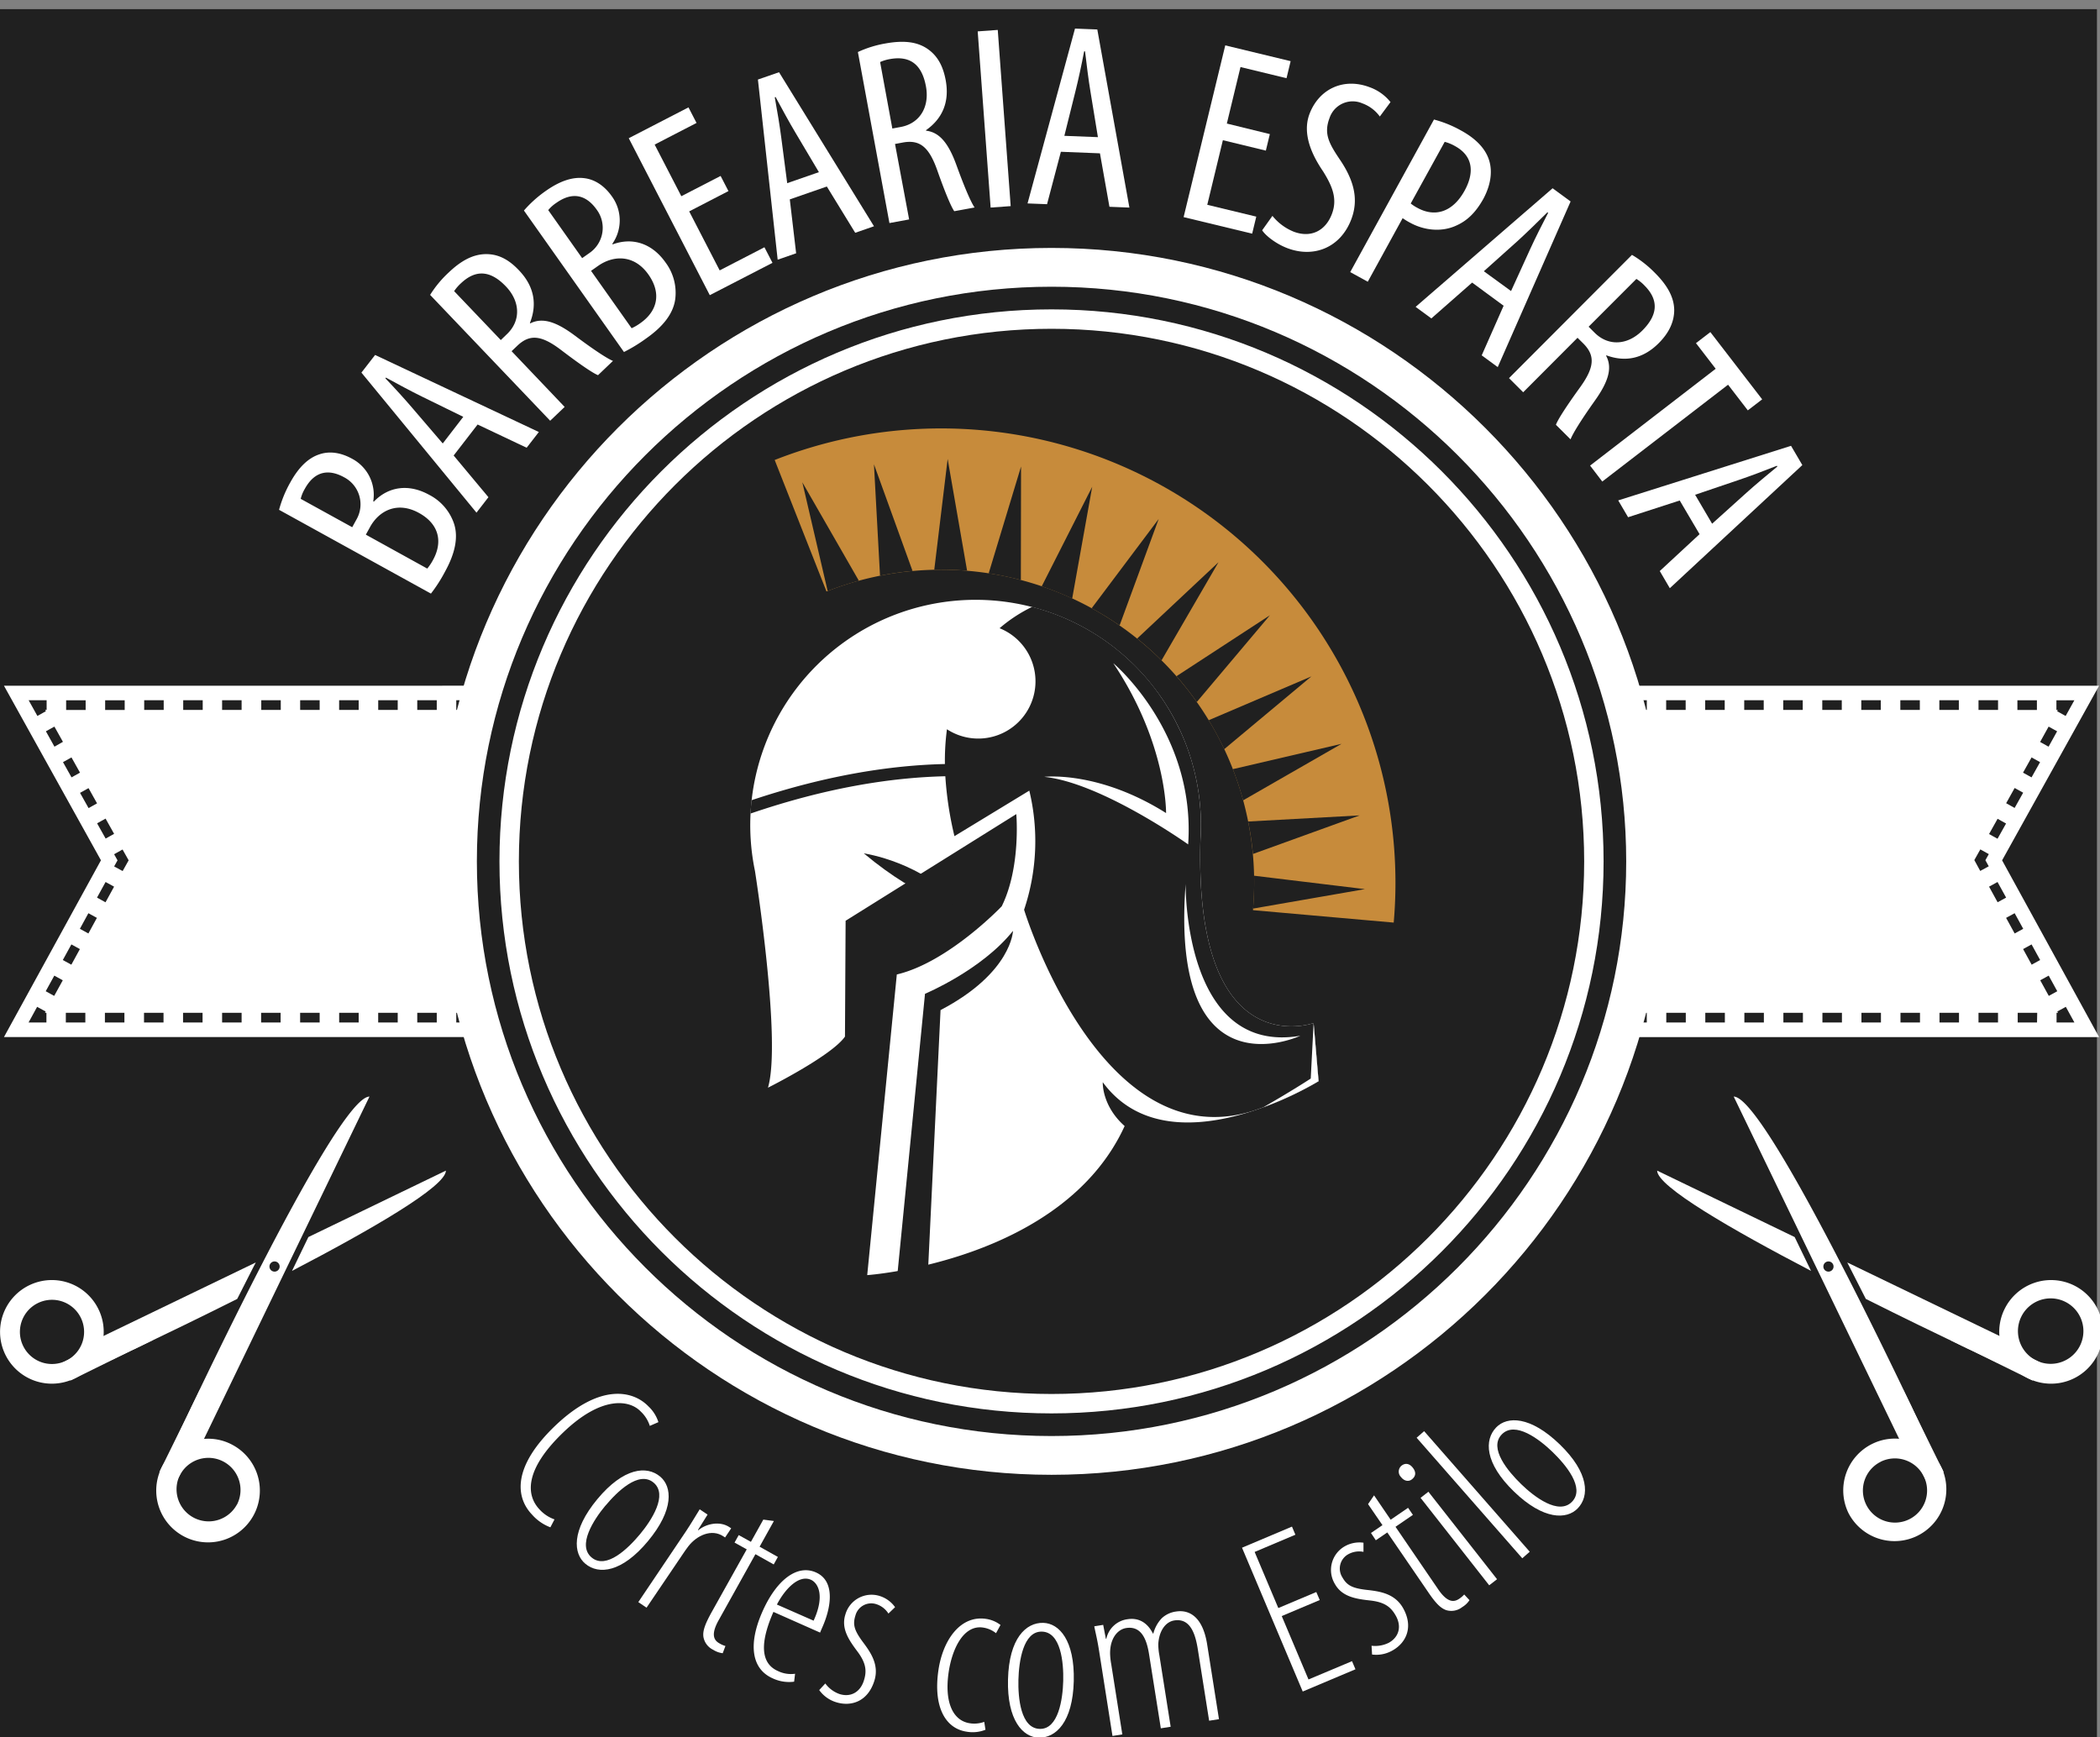 <svg id="Camada_1" data-name="Camada 1" xmlns="http://www.w3.org/2000/svg" viewBox="0 0 689 570"><rect x="0" y="0" width="689" height="570" fill="#808080" stroke="none"/><defs><style>.cls-1{fill:#202020;}.cls-2{fill:#c78b3b;}.cls-3{fill:#fff;}</style></defs><title>Prancheta 2</title><rect class="cls-1" x="-2" y="3" width="690" height="568"/><path class="cls-2" d="M411.09,298.64A102.68,102.68,0,0,0,271.17,194.07l-17-43.14a149.08,149.08,0,0,1,203.1,151.79Z"/><path class="cls-1" d="M430.26,221.94l-28.6,23.88a103.93,103.93,0,0,0-5.1-9.5Z"/><path class="cls-1" d="M392.66,230.34a106.06,106.06,0,0,0-6.66-8.47l30.66-20Z"/><path class="cls-1" d="M367.33,205.23a104,104,0,0,0-9.17-5.65l22-29.3Z"/><path class="cls-1" d="M317.3,187.27a104.37,104.37,0,0,0-10.77-.34l4.39-36.34Z"/><path class="cls-1" d="M334.94,190.32a101.4,101.4,0,0,0-10.56-2.19L335,153.07Z"/><path class="cls-1" d="M351.78,196.39a102.89,102.89,0,0,0-10-4l16.57-32.68Z"/><path class="cls-1" d="M399.78,184.48l-18.69,32.2a100.91,100.91,0,0,0-8-7.16Z"/><path class="cls-1" d="M411.47,287.34l36.35,4.4-36.69,6.38A107.45,107.45,0,0,0,411.47,287.34Z"/><path class="cls-1" d="M263.24,158.25l18.55,32.3a103.87,103.87,0,0,0-10.24,3.38Z"/><path class="cls-1" d="M286.74,152.34l12.66,35a103.16,103.16,0,0,0-10.67,1.56Z"/><path class="cls-1" d="M404.49,252.37l35.67-8.31-32.3,18.55A103.79,103.79,0,0,0,404.49,252.37Z"/><path class="cls-1" d="M409.52,269.55l36.56-2-35,12.66A102.65,102.65,0,0,0,409.52,269.55Z"/><path class="cls-3" d="M328.66,297.37c6.34-12.82,4.78-30.25,4.78-30.25l-56,35-.21,38c-4.34,6.3-25.26,16.77-25.26,16.77,4.54-15.44-4.27-71.11-4.27-71.11a73.93,73.93,0,1,1,146.17-10.43C391.63,349.91,431,335.68,431,335.68l1.63,19.08s-48.84,30.25-70.82.33c0,0-.39,7.66,7.18,14.39-20.34,44.42-84.46,48.91-84.46,48.91l9.71-98.65C311.16,315.77,328.66,297.37,328.66,297.37Z"/><path class="cls-1" d="M293.78,424.74l9.71-98.66s18.63-7.78,28.87-20.65c0,0-.37,13.75-23.77,26l-4.37,90.86"/><path class="cls-1" d="M283.41,280s19.95,2.89,31.4,17.32C314.81,297.36,302.71,296.1,283.41,280Z"/><path class="cls-1" d="M313.15,274.36l24.56-14.94A70.76,70.76,0,0,1,336,298.5s25,82.11,75.42,65.89a110.83,110.83,0,0,0,21.21-9.63L431,335.68s-39.36,14.23-37.14-60.35a73.76,73.76,0,0,0-5-31.74c-.52-1.32-1.09-2.62-1.67-3.89-.19-.4-.39-.79-.58-1.19-.42-.87-.85-1.74-1.3-2.59l-.72-1.31c-.45-.8-.91-1.6-1.39-2.38-.25-.41-.49-.82-.75-1.22-.54-.85-1.1-1.68-1.67-2.5-.2-.3-.4-.61-.62-.9a70.33,70.33,0,0,0-5.16-6.42l-.63-.68c-.72-.78-1.46-1.55-2.21-2.3l-.78-.74c-.75-.73-1.52-1.44-2.3-2.14l-.71-.61q-1.39-1.22-2.85-2.34a2.43,2.43,0,0,0-.25-.2,75.34,75.34,0,0,0-6.94-4.75l-.23-.13c-1.11-.66-2.23-1.3-3.36-1.9l-.45-.23c-1.12-.58-2.25-1.14-3.4-1.67l-.3-.14a75,75,0,0,0-11.95-4.23,48.59,48.59,0,0,0-10.68,7,18.78,18.78,0,1,1-17.27,33.15,77.42,77.42,0,0,0-.67,11.41c-18,.41-39.08,3.73-63.43,11.87-.16,1.46-.27,2.91-.35,4.38,24.66-8.43,45.9-11.82,63.92-12.24A114.21,114.21,0,0,0,313.15,274.36ZM389,290.05s-.81,56.36,37.64,49.8C426.6,339.85,383.71,360.08,389,290.05ZM342.64,254.9s17.67-2.14,39.94,11.88c0,0,.36-22.76-17.32-49.18,0,0,27.11,22.66,24.57,59.46C389.83,277.06,361.44,256.85,342.64,254.9Z"/><path class="cls-3" d="M414.49,363.31c9.66-5.53,15.56-9.42,15.56-9.42l.94-18.21,1.63,19.08A110.78,110.78,0,0,1,414.49,363.31Z"/><path class="cls-3" d="M345,483.91c-111,0-201.28-90.29-201.28-201.27S234,81.35,345,81.35s201.3,90.3,201.3,201.29S456,483.91,345,483.91Zm0-389.83c-104,0-188.54,84.59-188.54,188.56S241,471.19,345,471.19,533.55,386.6,533.55,282.64,449,94.08,345,94.08Z"/><path class="cls-3" d="M345,463.76c-99.87,0-181.13-81.25-181.13-181.12S245.12,101.51,345,101.51s181.13,81.26,181.13,181.13S444.87,463.76,345,463.76Zm0-355.88c-96.35,0-174.76,78.39-174.76,174.76S248.64,457.39,345,457.39,519.76,379,519.76,282.64,441.36,107.88,345,107.88Z"/><path class="cls-3" d="M688.7,225H531.24a195.86,195.86,0,0,1,0,115.29H688.7l-31.82-58Zm-14,4.77h5.89l-2.86,5.15-2.79-1.55.24-.42h-.48Zm-2.56,8.64,2.79,1.54-2.8,5.05-2.78-1.55Zm-5.6,16.66-2.79-1.55,2.8-5,2.79,1.55Zm-4.64-25.3h6.4v3.18h-6.4ZM661,258.55l2.79,1.55-2.8,5-2.78-1.55Zm-5.62,16.66-2.78-1.55,2.8-5,2.78,1.55Zm-6.24-45.45h6.41v3.18h-6.41Zm-115.24,3.18v-3.18h6.41v3.18ZM540.3,335.5h-6.41v-3.18h6.41Zm6.36-105.74h6.4v3.18h-6.4ZM553.1,335.5h-6.4v-3.18h6.4Zm6.36-105.74h6.41v3.18h-6.41Zm6.46,105.74H559.5v-3.18h6.42Zm6.35-105.74h6.4v3.18h-6.4Zm6.45,105.74h-6.4v-3.18h6.4Zm6.35-105.74h6.4v3.18h-6.4Zm6.46,105.74h-6.41v-3.18h6.41Zm6.35-105.74h6.4v3.18h-6.4Zm6.45,105.74h-6.4v-3.18h6.4Zm6.35-105.74h6.4v3.18h-6.4Zm6.45,105.74h-6.4v-3.18h6.4Zm6.36-105.74h6.4v3.18h-6.4Zm6.45,105.74h-6.4v-3.18h6.4Zm6.35-105.74h6.4v3.18h-6.4Zm6.45,105.74h-6.4v-3.18h6.4Zm7-56.8,2.78,1.55-1.12,2,1.1,2-2.79,1.52-1.94-3.56Zm5.8,56.8h-6.4v-3.18h6.4Zm12.8,0H662v-3.18h6.4Zm9.45-5.14,2.82,5.14h-5.86v-3.18h.49l-.25-.43Zm-5.62-10.24,2.81,5.12-2.78,1.53-2.81-5.12Zm-5.62-10.24,2.81,5.12-2.78,1.53-2.81-5.12ZM661,299.64l2.81,5.12L661,306.29l-2.81-5.12Zm-2.8-5.12-2.79,1.53-2.81-5.12,2.78-1.53Z"/><path class="cls-3" d="M1.3,225l31.82,57.28-31.82,58H158.75a196,196,0,0,1,0-115.29Zm33.2,4.77h6.41v3.18H34.5Zm-12.8,0h6.4v3.18H21.7Zm-9.43,5.15L9.4,229.76h5.9v3.18h-.48l.23.42ZM17.87,245l-2.81-5.05,2.79-1.54,2.8,5Zm5.6,10.07-2.8-5,2.78-1.55,2.8,5Zm5.59,10.08-2.8-5,2.79-1.55,2.79,5Zm2.8,5,2.78-1.55,2.8,5-2.78,1.55ZM15.23,335.5H9.37l2.81-5.14,2.8,1.53-.24.43h.49Zm2.55-8.73L15,325.24l2.82-5.12,2.78,1.53Zm5.64-16.89,2.79,1.53-2.8,5.12L20.61,315ZM28,335.5h-6.4v-3.18H28Zm1-29.21-2.79-1.53L29,299.64l2.79,1.53Zm5.64-16.89,2.79,1.53-2.81,5.13-2.79-1.54Zm6.18,46.1h-6.4v-3.18h6.4Zm-.58-49.69-2.79-1.52,1.11-2-1.12-2,2.77-1.55,2,3.55ZM53.65,335.5h-6.4v-3.18h6.4Zm.06-102.56h-6.4v-3.18h6.4ZM66.46,335.5h-6.4v-3.18h6.4Zm.05-102.56h-6.4v-3.18h6.4ZM79.27,335.5h-6.4v-3.18h6.4Zm0-102.56h-6.4v-3.18h6.4ZM92.07,335.5h-6.4v-3.18h6.4Zm.05-102.56h-6.4v-3.18h6.4ZM104.88,335.5H98.47v-3.18h6.41Zm0-102.56h-6.4v-3.18h6.4ZM117.68,335.5h-6.4v-3.18h6.4Zm0-102.56h-6.41v-3.18h6.41ZM130.49,335.5h-6.41v-3.18h6.41Zm0-102.56h-6.4v-3.18h6.4ZM143.3,335.5h-6.4v-3.18h6.4Zm0-102.56h-6.4v-3.18h6.4Zm12.78,99.38v3.18H149.7v-3.18Zm-6.38-99.38v-3.18h6.4v3.18Z"/><path class="cls-3" d="M101.18,405.9,95.81,417c26.16-13.64,50.49-27.71,50.49-32.9Z"/><path class="cls-3" d="M83.12,415.78l.8-1.54L32.49,439.06v9.08s21.23-9.86,45.34-21.94C79.56,422.75,81.34,419.26,83.12,415.78Z"/><path class="cls-3" d="M75.72,473.8a16.67,16.67,0,0,0-8.79-1.67,19.12,19.12,0,0,0-2.29.32A17.23,17.23,0,0,0,53,481.55l-.34.73c-.1.25-.2.49-.29.76a17,17,0,1,0,23.34-9.24Zm2,19.89a10.54,10.54,0,0,1-19-9.06l.29-.56a10.53,10.53,0,0,1,18.74,9.62Z"/><path class="cls-3" d="M59,484.07l-.29.56a2.56,2.56,0,0,1,.11-.24A2.28,2.28,0,0,1,59,484.07Z"/><polygon class="cls-3" points="71.3 458.9 64.64 472.45 64.09 473.62 58.96 484.07 58.67 484.63 58.08 485.84 52.38 483.04 52.3 482.99 53.01 481.55 62.09 463.12 62.89 461.44 65.54 456.07 71.3 458.9"/><path class="cls-3" d="M32.29,429.54a17,17,0,1,0-9.23,23.36,14.92,14.92,0,0,0,1.5-.63,17.09,17.09,0,0,0,9.08-11.63,15.79,15.79,0,0,0,.33-2.29A16.77,16.77,0,0,0,32.29,429.54ZM7.62,441.68A10.53,10.53,0,1,1,22,446.32l-.57.28A10.51,10.51,0,0,1,7.62,441.68Z"/><path class="cls-3" d="M22,446.32a2,2,0,0,1-.32.18,1,1,0,0,1-.25.1Z"/><polygon class="cls-3" points="50.03 439.75 44.66 442.4 42.98 443.19 24.55 452.27 23.1 452.98 23.06 452.9 20.26 447.2 21.46 446.61 22.04 446.32 32.48 441.2 33.64 440.64 47.2 433.98 50.03 439.75"/><path class="cls-3" d="M57.15,473.6h9.07l55-113.79C109.93,359.81,57.15,473.6,57.15,473.6Zm32.94-56.36a1.67,1.67,0,1,1,1.66-1.66A1.67,1.67,0,0,1,90.09,417.24Z"/><path class="cls-3" d="M588.82,405.9,594.19,417c-26.16-13.64-50.49-27.71-50.49-32.9Z"/><path class="cls-3" d="M606.87,415.78c-.26-.54-.53-1-.79-1.54l51.42,24.82v9.08s-21.22-9.86-45.33-21.94C610.44,422.75,608.67,419.26,606.87,415.78Z"/><path class="cls-3" d="M606.51,496.53A17,17,0,0,0,637.61,483c-.08-.27-.18-.51-.28-.76l-.35-.73a17.17,17.17,0,0,0-11.63-9.1,19.12,19.12,0,0,0-2.29-.32,16.71,16.71,0,0,0-8.79,1.67A17,17,0,0,0,606.51,496.53Zm10.59-16.94A10.56,10.56,0,0,1,631,484.07l.29.56a10.53,10.53,0,1,1-14.23-5Z"/><path class="cls-3" d="M631,484.07l.29.56a2.56,2.56,0,0,0-.11-.24A2.28,2.28,0,0,0,631,484.07Z"/><polygon class="cls-3" points="618.7 458.9 625.35 472.45 625.91 473.62 631.04 484.07 631.33 484.63 631.91 485.84 637.61 483.04 637.7 482.99 636.98 481.55 627.91 463.12 627.12 461.44 624.46 456.07 618.7 458.9"/><path class="cls-3" d="M656,438.35a15.78,15.78,0,0,0,.32,2.29,18.28,18.28,0,0,0,1.16,3.46,16.91,16.91,0,0,0,7.94,8.17,13.69,13.69,0,0,0,1.48.63,17,17,0,1,0-9.22-23.36A16.77,16.77,0,0,0,656,438.35Zm12.51,8.25-.59-.28a10.74,10.74,0,1,1,.59.28Z"/><path class="cls-3" d="M668,446.32a2.21,2.21,0,0,0,.34.18.77.77,0,0,0,.25.1Z"/><polygon class="cls-3" points="639.97 439.75 645.34 442.4 647.02 443.19 665.45 452.27 666.89 452.98 666.93 452.9 669.74 447.2 668.54 446.61 667.95 446.32 657.51 441.2 656.35 440.64 642.81 433.98 639.97 439.75"/><path class="cls-3" d="M568.82,359.81l55,113.79h9.06S580.06,359.81,568.82,359.81Zm29.42,55.77a1.67,1.67,0,1,1,1.67,1.66A1.66,1.66,0,0,1,598.24,415.58Z"/><path class="cls-3" d="M91.56,167.28a38.7,38.7,0,0,1,3.69-9c2.53-4.59,5.67-8,9.68-9.25,3.25-1.08,6.94-.52,10.53,1.46a13.38,13.38,0,0,1,7,14l.2.1c4.81-5,11.48-5.91,18.13-2.24a16.61,16.61,0,0,1,8.06,9.14c1.68,4.67.43,10.13-2.8,16a48.93,48.93,0,0,1-4.66,7.28Zm24,5.71,1.47-2.67a10,10,0,0,0-4.12-13.71c-4.68-2.59-9.49-2.42-12.9,3.78a12.1,12.1,0,0,0-1.35,3.29Zm24.62,13.57a16.37,16.37,0,0,0,1.87-2.79c3.31-6,2-11.85-4.62-15.48-7-3.84-13-.82-16,4.6l-1.4,2.54Z"/><path class="cls-3" d="M148.84,149.46l11.41,13.68-3.92,5.07-37.75-45.95,4.49-5.79,53.72,25.28-4,5.16-16.09-7.62ZM152,136.77l-13.51-6.62c-3.77-1.84-8-4.15-11.87-6.25l-.18.23c3.07,3.21,6.46,6.92,9.07,10l9.75,11.38Z"/><path class="cls-3" d="M141.12,96.76a35.81,35.81,0,0,1,6.13-7.38c4.13-3.94,8.07-6,12.29-6s7.62,2,10.76,5.35c5.12,5.38,5.92,11.28,3.56,17.24l.12.13c4-2,8.45-.59,14.61,4,6.43,4.82,10.68,7.57,12.52,8.32l-4.9,4.68c-1.78-.7-6.38-3.88-12.12-8.26-6.42-4.88-10.27-5.29-14.35-1.41l-1.89,1.8,17.41,18.29-4.75,4.53Zm23.19,14.82,2-1.93C170.89,105.31,170.76,99,166,94c-4.61-4.84-9.48-6-14.68-1.13A13.85,13.85,0,0,0,149,95.53Z"/><path class="cls-3" d="M171.9,69.08a39.09,39.09,0,0,1,7.26-6.5c4.28-3,8.58-4.69,12.74-4.09,3.4.45,6.48,2.57,8.84,5.92A13.37,13.37,0,0,1,200.9,80l.13.18c6.52-2.4,12.92-.3,17.3,5.9a16.66,16.66,0,0,1,3.25,11.75c-.53,4.94-4,9.3-9.5,13.16a51.77,51.77,0,0,1-7.36,4.51ZM191,84.7l2.5-1.76a10,10,0,0,0,2.28-14.14c-3.09-4.37-7.48-6.32-13.26-2.23a11.82,11.82,0,0,0-2.65,2.37Zm16.23,23a16.55,16.55,0,0,0,2.9-1.7c5.61-3.95,6.94-9.8,2.61-15.93-4.6-6.51-11.33-6.42-16.45-2.87l-2.37,1.67Z"/><path class="cls-3" d="M239,62.7l-12.88,6.66,10,19.36,14.69-7.59,2.64,5.11L232.88,96.85l-26.59-51.5,19.6-10.12,2.64,5.11-13.74,7.1,8.75,16.94,12.89-6.65Z"/><path class="cls-3" d="M259.13,65.42l2.08,17.69-6.06,2.1L248.67,26.1l6.93-2.4,31.15,50.54-6.16,2.14L271.28,61.2Zm9.55-8.93L261,43.56c-2.15-3.6-4.45-7.86-6.53-11.73l-.27.1c.81,4.37,1.62,9.32,2.14,13.31l1.94,14.86Z"/><path class="cls-3" d="M281.47,17.07a36,36,0,0,1,9.17-2.83c5.61-1,10.06-.63,13.56,1.72s5.25,5.89,6.08,10.37c1.34,7.3-1.22,12.68-6.45,16.38l0,.17c4.43.51,7.39,4.13,10,11.38,2.74,7.55,4.79,12.18,5.93,13.82l-6.67,1.22c-1.11-1.55-3.22-6.73-5.62-13.54-2.71-7.6-5.71-10-11.25-9l-2.57.48L298.28,72l-6.46,1.19Zm11.3,25.1,2.76-.51c6.18-1.14,9.52-6.49,8.27-13.3-1.21-6.57-4.65-10.21-11.67-9a13.4,13.4,0,0,0-3.37,1Z"/><path class="cls-3" d="M327.36,9.82l4.24,57.81-6.58.48L320.78,10.3Z"/><path class="cls-3" d="M348.07,49.8,343.53,67l-6.4-.25L352.7,9.38l7.32.29,10.53,58.44L364,67.85l-3.11-17.54ZM360.22,45l-2.43-14.85c-.69-4.14-1.27-8.94-1.79-13.3h-.3c-.83,4.37-1.89,9.27-2.87,13.18l-3.62,14.54Z"/><path class="cls-3" d="M415.32,49.42,401.22,46,396.1,67.2l16.08,3.88-1.35,5.59-22.49-5.43L402,14.89l21.45,5.18-1.35,5.59L407,22l-4.48,18.54L416.63,44Z"/><path class="cls-3" d="M417.48,70.83A17.25,17.25,0,0,0,424.41,76c5.67,2.17,10.47-.25,12.56-5.74,1.92-5,.16-9.16-2.85-14C431,51.67,427,44.36,429.65,37.36c3.13-8.18,11.16-12,19.76-8.73a15.37,15.37,0,0,1,6.81,4.87l-3.51,4.73A12.2,12.2,0,0,0,447,33.92a8,8,0,0,0-10.77,4.76c-2.05,5.36-.07,8.58,3.7,14.17C444.65,60,445.63,66,443.34,72c-3.58,9.36-12.38,12.7-21,9.41-3.71-1.41-7.13-4.11-8.23-5.85Z"/><path class="cls-3" d="M470.48,39.22a37.83,37.83,0,0,1,8.95,3.64c4.67,2.56,8,5.85,9.19,9.9,1.12,3.77.4,8.17-2,12.6C484,70,481.17,72.51,477.82,74c-4.87,2.27-10.61,1.57-15.11-.89a22.09,22.09,0,0,1-2.51-1.53L448.76,92.44,443,89.28Zm-7.63,27.55a13.46,13.46,0,0,0,2.21,1.44c5.67,3.12,11.55,1.49,15.49-5.69,2.87-5.23,3.29-11.05-3.17-14.59A14,14,0,0,0,474,46.54Z"/><path class="cls-3" d="M483,92.72l-13.38,11.76-5.16-3.79,44.94-38.92,5.91,4.33L491.4,120.46l-5.26-3.86,7.19-16.28Zm12.77,2.78L502,81.83c1.74-3.82,3.94-8.13,5.94-12l-.24-.17C504.57,72.77,501,76.25,498,79L486.84,89Z"/><path class="cls-3" d="M535.44,83.63A36.14,36.14,0,0,1,543,89.57c4,4,6.24,7.91,6.3,12.13,0,4.07-1.86,7.67-5.08,10.9-5.24,5.25-11.13,6.2-17.15,4l-.12.12c2.11,3.93.81,8.43-3.66,14.71-4.65,6.55-7.29,10.87-8,12.73l-4.8-4.78c.65-1.8,3.72-6.48,7.95-12.33,4.71-6.54,5-10.4,1-14.38l-1.86-1.84-17.83,17.88-4.65-4.64ZM521.22,107.2l2,2c4.45,4.43,10.75,4.14,15.63-.76,4.72-4.73,5.77-9.63.75-14.7a13.25,13.25,0,0,0-2.71-2.22Z"/><path class="cls-3" d="M562.91,121l-6.47-8.41,4.72-3.62,17,22.06-4.71,3.62-6.48-8.42L525.7,158l-4-5.23Z"/><path class="cls-3" d="M551.11,164.22l-16.94,5.49-3.24-5.52,56.7-17.91,3.71,6.32L547.86,193l-3.3-5.63,13.06-12.1Zm10.63,7.62,11.17-10.07c3.12-2.81,6.84-5.9,10.23-8.69l-.15-.25c-4.13,1.65-8.83,3.41-12.64,4.7l-14.19,4.81Z"/><path class="cls-3" d="M180.58,501.14a15.11,15.11,0,0,1-6-4.15c-5.58-5.82-6.33-15.83,7.49-29.09,15-14.36,25.83-11.49,30.67-6.45a12.11,12.11,0,0,1,3.28,5.18l-2.82,1.23a11,11,0,0,0-3-4.74c-3.68-3.84-12.79-5.21-25.35,6.83-12.89,12.36-12.26,20.71-7.79,25.37a11.94,11.94,0,0,0,4.87,3.22Z"/><path class="cls-3" d="M212.6,505.67c-8.6,10.35-16.2,11.05-20.52,7.45-4-3.3-4.68-10.9,3.92-21.24s16.2-11.05,20.58-7.4C220.55,487.78,221.2,495.33,212.6,505.67Zm-14-11.61c-3.79,4.56-9.32,13-4.47,17s12-3.05,15.81-7.61,9.32-13,4.47-17S202.42,489.51,198.63,494.06Z"/><path class="cls-3" d="M225.1,502.39c1.53-2.27,3.26-5.23,4.47-7.16l2.58,1.74L229,502l.12.09c2.55-2.14,7.06-3.12,10.21-1l.57.38-2,3-.51-.34c-3.9-2.64-8.76-.33-11.53,3.21-.65.84-1.21,1.66-1.8,2.54l-11.93,17.63-2.7-1.83Z"/><path class="cls-3" d="M253.91,499.07l-4.69,8.43,6,3.36-1.37,2.46-6-3.36-12.09,21.71c-2.47,4.45-1.68,6.46.25,7.53a8.53,8.53,0,0,0,2,.88l-.89,2.37a7.4,7.4,0,0,1-3.12-1.12,5.79,5.79,0,0,1-3.21-4.23c-.26-1.88.42-4,2.67-8.08L245,508.37l-4-2.22,1.37-2.46,4,2.22,4.07-7.3Z"/><path class="cls-3" d="M253.76,528.89c-5.9,13.43-2.25,17.77,1.51,19.42a9.74,9.74,0,0,0,5.59.88l-.31,2.6a12.6,12.6,0,0,1-7-1.08c-7.3-3.21-7.9-11.69-3.46-21.78,4.64-10.57,11.46-15.71,17.59-13,6.61,2.9,4.84,11.84,2.24,17.75-.27.63-.55,1.26-.85,2Zm13.18,2.88c3.74-8.15,1.53-12.36-.91-13.43-3.9-1.71-8.43,2.94-11.13,8.14Z"/><path class="cls-3" d="M270.78,552.38a9.86,9.86,0,0,0,4.65,3.46c3.62,1.15,6.79-.56,8-4.4,1-3.12.77-5.73-2.15-9.61s-5.34-7.58-3.92-12.07a8.92,8.92,0,0,1,11.25-6.09,9.73,9.73,0,0,1,5.06,3.67l-2.18,2.1a7.33,7.33,0,0,0-4-3.09,5.36,5.36,0,0,0-6.83,3.74c-.9,2.83-.46,4.72,2.27,8.45,2.57,3.44,5.65,7.6,3.93,13-2.18,6.88-7.7,8.48-12.49,7a10.66,10.66,0,0,1-5.59-4Z"/><path class="cls-3" d="M323.33,567.56a11.24,11.24,0,0,1-6.09.65c-7.07-1-11.1-8.14-9.35-20.18,1.44-9.85,7.16-18.08,15.59-16.85a10.17,10.17,0,0,1,4.78,2l-1.47,2.7a8.91,8.91,0,0,0-4.27-1.85c-6.46-.94-10.17,7.12-11.28,14.72-1.4,9.63,1.3,15.86,7,16.69a9.5,9.5,0,0,0,4.68-.47Z"/><path class="cls-3" d="M352.3,551.6c-.34,13.44-5.87,18.7-11.5,18.56-5.16-.13-10.42-5.66-10.08-19.11s5.87-18.71,11.57-18.56C347.46,532.62,352.64,538.15,352.3,551.6Zm-18.16-.47c-.15,5.93.73,16,7,16.15,6.15.16,7.55-9.84,7.7-15.77s-.73-16-7-16.15C335.68,535.21,334.29,545.21,334.14,551.13Z"/><path class="cls-3" d="M360.64,541.9c-.7-4.43-1.13-5.74-1.61-8.28l2.92-.47.88,4.56.15,0a8.19,8.19,0,0,1,7-6.42c2.92-.46,6.15.49,8.28,4.69l.15,0a11.48,11.48,0,0,1,2.75-5,8.52,8.52,0,0,1,4.73-2.21c3.9-.62,8.66,1.24,10.17,10.78l3.88,24.54-3.23.51L393,541.17c-.81-5.1-2.48-10.3-7.73-9.47-2.85.45-5,3.41-5.24,7.75a19.85,19.85,0,0,0,.36,3.72l3.7,23.41-3.23.51L377,542.78c-.76-4.81-2.49-9.38-7.52-8.59-2.92.47-5.36,3.54-5.26,8.53a22.94,22.94,0,0,0,.37,3.32l3.64,23.05-3.23.51Z"/><path class="cls-3" d="M433,525l-12.47,5.26,8.78,20.8,14.28-6,1.13,2.66-17.3,7.3-19.92-47.19,16.39-6.92,1.12,2.66-13.37,5.65,7.77,18.41,12.46-5.26Z"/><path class="cls-3" d="M450,540a10,10,0,0,0,5.7-1c3.31-1.87,4.23-5.35,2.25-8.86-1.6-2.85-3.66-4.48-8.48-5s-9.18-1.29-11.49-5.39a8.92,8.92,0,0,1,3.23-12.38,9.75,9.75,0,0,1,6.14-1.18l0,3a7.33,7.33,0,0,0-5,.79,5.36,5.36,0,0,0-1.94,7.55c1.45,2.58,3.13,3.55,7.72,4.11,4.28.47,9.41,1.07,12.21,6,3.54,6.29.94,11.43-3.44,13.89a10.68,10.68,0,0,1-6.73,1.35Z"/><path class="cls-3" d="M450.82,490.65l5.45,8,5.71-3.91,1.59,2.32-5.71,3.91,14,20.51c2.88,4.2,5,4.38,6.85,3.14a8.51,8.51,0,0,0,1.69-1.44l1.73,1.86a7.41,7.41,0,0,1-2.39,2.28,5.76,5.76,0,0,1-5.22,1c-1.8-.61-3.42-2.17-6-6l-13.35-19.5-3.77,2.57L449.81,503l3.77-2.57-4.73-6.9Z"/><path class="cls-3" d="M463.54,481.59c1.08,1.37,1.08,2.72-.29,3.8-1.08.85-2.52.62-3.59-.75a2.52,2.52,0,0,1,.17-3.72C461.15,479.89,462.51,480.27,463.54,481.59Zm25.06,38.58-22.52-28.7,2.57-2,22.52,28.7Z"/><path class="cls-3" d="M464.79,471.75l2.46-2.16,34.65,39.56-2.45,2.15Z"/><path class="cls-3" d="M511.75,473.93c9.66,9.35,9.79,17,5.88,21-3.59,3.72-11.22,3.84-20.89-5.51s-9.8-17-5.83-21.08C494.5,464.65,502.08,464.58,511.75,473.93ZM499.12,487c4.26,4.13,12.26,10.28,16.65,5.75s-2.14-12.22-6.4-16.34-12.26-10.28-16.65-5.75S494.86,482.86,499.12,487Z"/></svg>